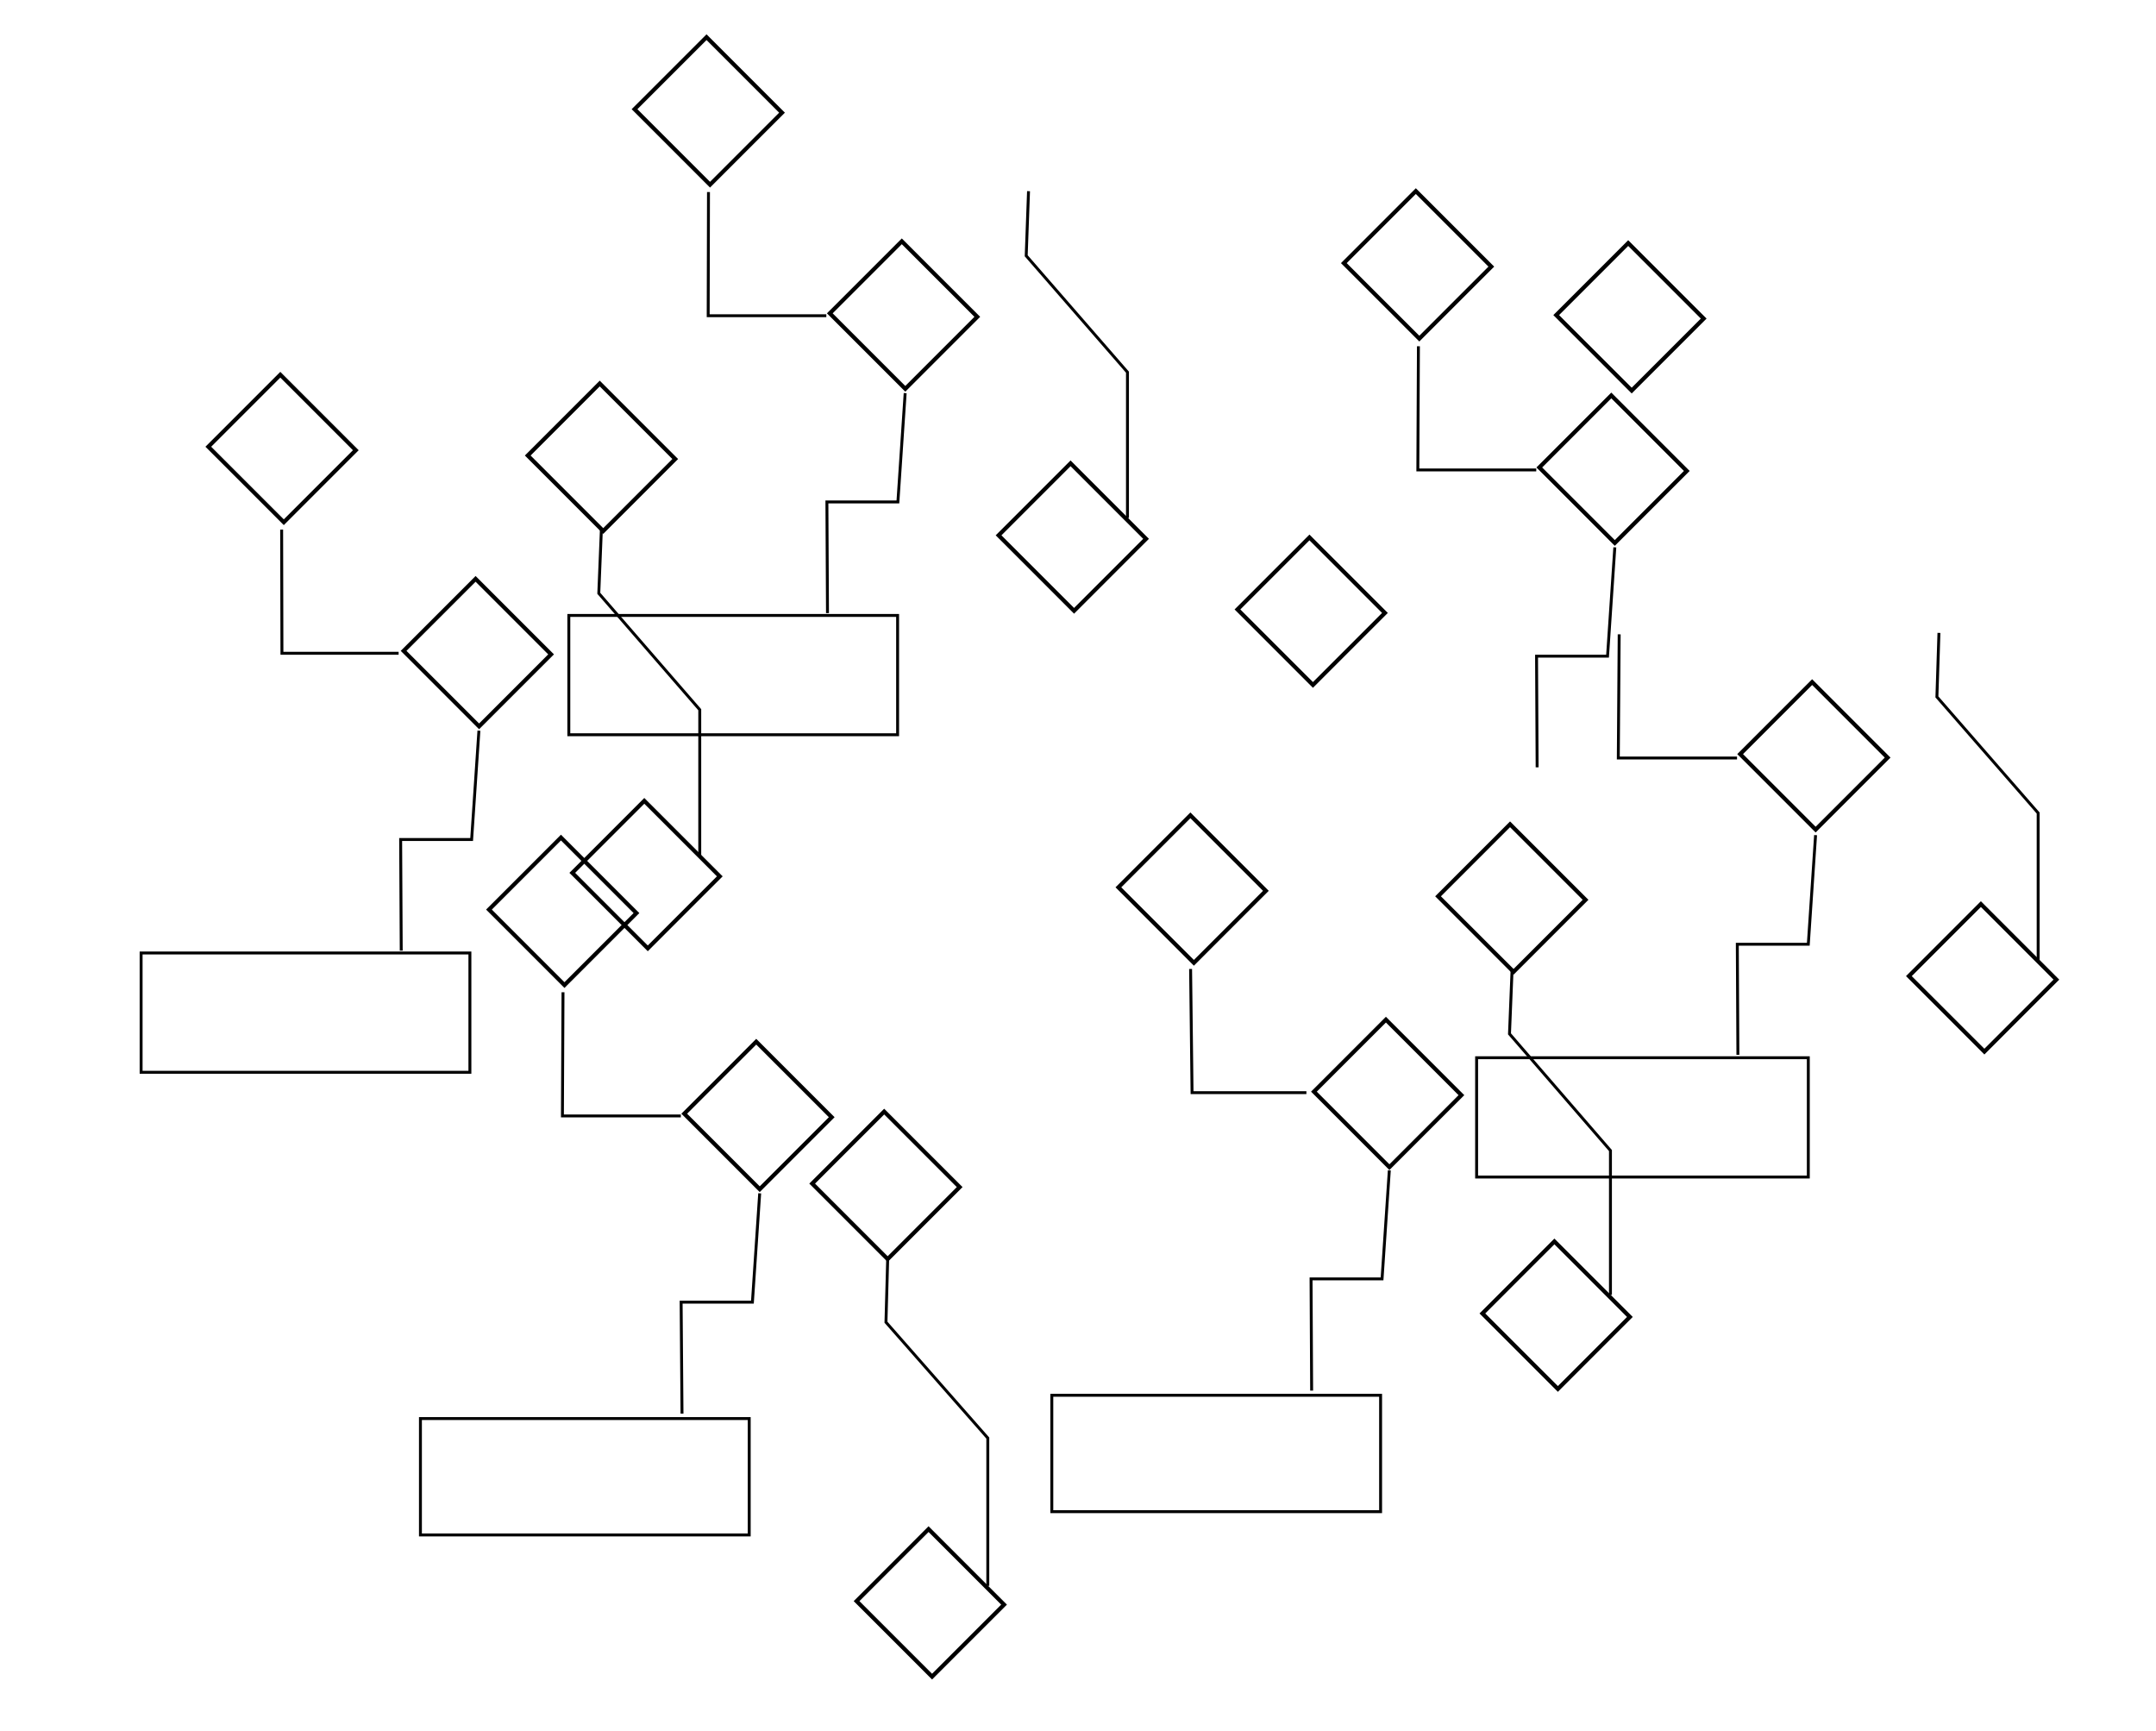 <?xml version="1.0" encoding="utf-8"?>
<!-- Generator: Adobe Illustrator 16.2.1, SVG Export Plug-In . SVG Version: 6.00 Build 0)  -->
<!DOCTYPE svg PUBLIC "-//W3C//DTD SVG 1.1//EN" "http://www.w3.org/Graphics/SVG/1.1/DTD/svg11.dtd">
<svg version="1.1" id="Layer_1" xmlns="http://www.w3.org/2000/svg" xmlns:xlink="http://www.w3.org/1999/xlink" x="0px" y="0px"
	 width="741px" height="595px" viewBox="0 0 741 595" style="enable-background:new 0 0 741 595;" xml:space="preserve">
<style type="text/css">
<![CDATA[
	.st0{fill:none;stroke:#000000;stroke-miterlimit:10;}
	.st1{fill:none;stroke:#000000;stroke-width:1.397;stroke-miterlimit:10;}
]]>
</style>
<rect x="78.6" y="136.6" transform="matrix(0.707 0.707 -0.707 0.707 137.346 -23.369)" class="st1" width="36.7" height="35"/>
<rect x="188.4" y="139.7" transform="matrix(0.707 0.707 -0.707 0.707 171.695 -100.168)" class="st1" width="36.7" height="35"/>
<rect x="145.7" y="206.8" transform="matrix(0.707 0.707 -0.707 0.707 206.657 -50.286)" class="st1" width="36.7" height="35"/>
<rect x="203.7" y="283.1" transform="matrix(0.707 0.707 -0.707 0.707 277.573 -68.947)" class="st1" width="36.7" height="35"/>
<polyline class="st0" points="96.8,182 96.9,224.5 137,224.5 "/>
<rect x="48.5" y="327.5" class="st0" width="113" height="41"/>
<polyline class="st0" points="137.9,326.7 137.7,288.5 162.1,288.5 164.6,251.1 "/>
<polyline class="st0" points="206.7,181.7 205.8,203.9 240.5,243.9 240.5,294 "/>
<rect x="175" y="295.7" transform="matrix(0.707 0.707 -0.707 0.707 278.135 -44.946)" class="st1" width="36.7" height="35"/>
<rect x="286.1" y="389.9" transform="matrix(0.707 0.707 -0.707 0.707 377.27 -95.926)" class="st1" width="36.7" height="35"/>
<rect x="242.1" y="365.9" transform="matrix(0.707 0.707 -0.707 0.707 347.436 -71.867)" class="st1" width="36.7" height="35"/>
<rect x="301.4" y="533.4" transform="matrix(0.707 0.707 -0.707 0.707 483.164 -64.705)" class="st1" width="36.7" height="35"/>
<polyline class="st0" points="193.5,341 193.3,383.5 234,383.5 "/>
<rect x="144.5" y="487.5" class="st0" width="113" height="40"/>
<polyline class="st0" points="234.4,485.8 234.1,447.5 258.6,447.5 261.1,410.1 "/>
<polyline class="st0" points="305.1,432.3 304.5,454.4 339.5,494.2 339.5,545 "/>
<rect x="225.1" y="20.6" transform="matrix(0.707 0.707 -0.707 0.707 98.249 -160.931)" class="st1" width="36.7" height="35"/>
<rect x="541.9" y="91.4" transform="matrix(0.707 0.707 -0.707 0.707 241.097 -364.209)" class="st1" width="36.7" height="35"/>
<rect x="292.2" y="90.8" transform="matrix(0.707 0.707 -0.707 0.707 167.552 -187.849)" class="st1" width="36.7" height="35"/>
<rect x="350.2" y="167.1" transform="matrix(0.707 0.707 -0.707 0.707 238.495 -206.507)" class="st1" width="36.7" height="35"/>
<polyline class="st0" points="243.5,66 243.4,108.5 284,108.5 "/>
<rect x="195.5" y="211.5" class="st0" width="113" height="41"/>
<polyline class="st0" points="284.4,210.7 284.2,172.5 308.6,172.5 311.1,135.1 "/>
<rect x="432.3" y="192.6" transform="matrix(0.707 0.707 -0.707 0.707 280.58 -257.108)" class="st1" width="36.7" height="35"/>
<rect x="468.9" y="73.6" transform="matrix(0.707 0.707 -0.707 0.707 207.132 -317.869)" class="st1" width="36.7" height="35"/>
<rect x="536.1" y="143.8" transform="matrix(0.707 0.707 -0.707 0.707 276.433 -344.786)" class="st1" width="36.7" height="35"/>
<polyline class="st0" points="487.5,119 487.3,161.5 528,161.5 "/>
<polyline class="st0" points="528.3,263.7 528.1,225.5 552.5,225.5 555,188.1 "/>
<polyline class="st0" points="353.5,65.7 352.7,87.9 387.5,127.9 387.5,178 "/>
<rect x="391.4" y="288.1" transform="matrix(0.707 0.707 -0.707 0.707 336.095 -200.215)" class="st1" width="36.7" height="35"/>
<rect x="501.3" y="291.2" transform="matrix(0.707 0.707 -0.707 0.707 370.455 -277.019)" class="st1" width="36.7" height="35"/>
<rect x="458.6" y="358.3" transform="matrix(0.707 0.707 -0.707 0.707 405.415 -227.136)" class="st1" width="36.7" height="35"/>
<rect x="516.5" y="434.6" transform="matrix(0.707 0.707 -0.707 0.707 476.327 -245.792)" class="st1" width="36.7" height="35"/>
<polyline class="st0" points="409.2,333 409.7,375.5 449,375.5 "/>
<rect x="361.5" y="479.5" class="st0" width="113" height="40"/>
<polyline class="st0" points="450.8,477.9 450.6,439.5 475,439.5 477.5,402.2 "/>
<polyline class="st0" points="519.7,333 518.8,355.3 553.5,395.4 553.5,445 "/>
<rect x="605.1" y="242.3" transform="matrix(0.707 0.707 -0.707 0.707 366.318 -364.701)" class="st1" width="36.7" height="35"/>
<rect x="663.1" y="318.6" transform="matrix(0.707 0.707 -0.707 0.707 437.251 -383.356)" class="st1" width="36.7" height="35"/>
<polyline class="st0" points="556.5,218 556.2,260.5 597,260.5 "/>
<rect x="507.5" y="363.5" class="st0" width="114" height="41"/>
<polyline class="st0" points="597.3,362.5 597.1,324.5 621.5,324.5 624,287 "/>
<polyline class="st0" points="666.4,217.5 665.7,239.5 700.5,279.4 700.5,330 "/>
</svg>
